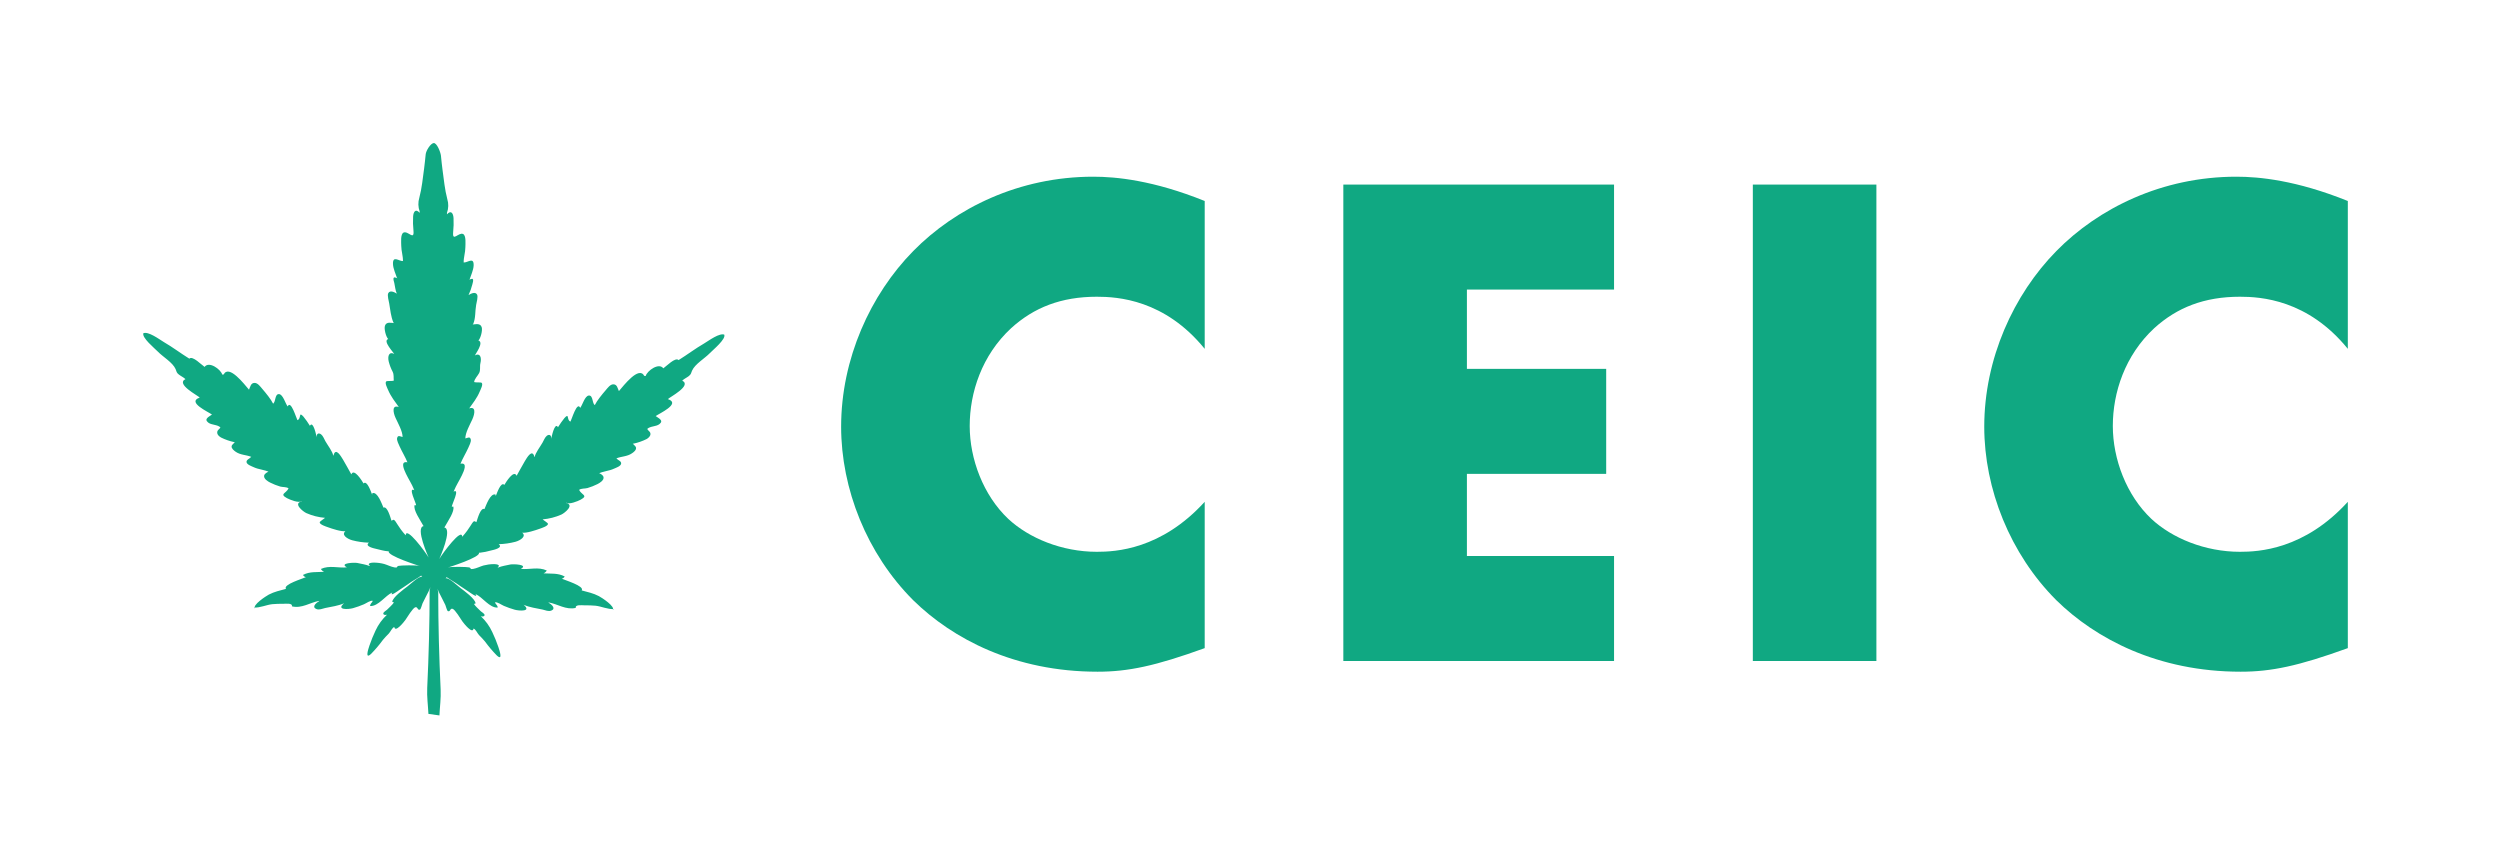 <svg class="mobile logo" width="265" height="91" viewBox="0 0 265 91" fill="#10A882" xmlns="http://www.w3.org/2000/svg">
<path d="M127.698 68.702C122.473 70.592 119.596 71.201 116.341 71.201C107.557 71.201 100.97 67.712 96.806 63.63C91.884 58.709 89.16 51.818 89.16 45.231C89.16 38.038 92.265 31.224 96.808 26.605C101.274 22.062 108.014 18.73 115.887 18.73C118.311 18.73 122.247 19.11 127.699 21.305V36.978C123.458 31.755 118.462 31.454 116.267 31.454C112.487 31.454 109.603 32.589 107.181 34.786C104.075 37.663 102.789 41.6 102.789 45.158C102.789 48.648 104.228 52.503 106.877 55.002C109.073 57.046 112.557 58.491 116.267 58.491C118.235 58.491 123.08 58.264 127.699 53.192L127.698 68.702Z" />
<path d="M171.089 30.694H155.492V39.1H170.256V50.23H155.492V58.936H171.089V70.066H142.393V19.565H171.089V30.694Z" />
<path d="M198.898 19.565V70.066H185.8V19.565H198.898Z" />
<path d="M248.869 68.702C243.646 70.592 240.769 71.201 237.512 71.201C228.728 71.201 222.141 67.712 217.978 63.63C213.057 58.709 210.331 51.818 210.331 45.231C210.331 38.038 213.435 31.224 217.978 26.605C222.445 22.062 229.184 18.73 237.059 18.73C239.481 18.73 243.417 19.11 248.869 21.305V36.978C244.63 31.755 239.632 31.454 237.437 31.454C233.657 31.454 230.774 32.589 228.351 34.786C225.247 37.663 223.959 41.6 223.959 45.158C223.959 48.648 225.398 52.503 228.048 55.002C230.243 57.046 233.727 58.491 237.437 58.491C239.405 58.491 244.25 58.264 248.869 53.192V68.702Z" />
<path d="M45.413 75.672C45.37 74.756 45.24 73.858 45.285 72.92C45.446 69.502 45.541 66.019 45.541 62.598L45.817 61.331C45.773 62.294 45.176 63.103 44.786 63.965C44.735 64.075 44.616 64.571 44.517 64.615C44.25 64.732 44.295 64.298 44.027 64.368C43.76 64.437 43.155 65.449 42.983 65.698C42.838 65.906 41.889 67.108 41.794 66.458C41.544 66.57 41.406 66.951 41.213 67.156C40.998 67.387 40.784 67.579 40.593 67.825C40.214 68.344 39.798 68.837 39.349 69.297C38.657 69.957 39.029 68.822 39.167 68.413C39.351 67.877 39.565 67.351 39.808 66.839C40.102 66.203 40.516 65.631 41.028 65.154C40.929 65.19 40.675 65.224 40.631 65.061C40.588 64.898 40.934 64.724 41.021 64.636C41.243 64.411 41.602 64.104 41.758 63.856C41.698 63.842 41.639 63.824 41.581 63.803C41.595 63.328 42.809 62.45 43.169 62.178C43.53 61.906 44.404 61.048 44.755 61.133L44.645 61.015C44.155 61.355 43.665 61.608 43.184 61.969C42.903 62.178 42.602 62.341 42.312 62.55C42.21 62.624 41.239 63.328 41.585 62.8C40.835 63.127 40.112 64.282 39.236 64.24C39.204 64.024 39.442 63.883 39.518 63.691C39.278 63.606 38.82 63.953 38.571 64.056C38.193 64.219 37.804 64.357 37.408 64.469C36.939 64.597 35.582 64.684 36.476 63.943C35.821 64.234 35.143 64.302 34.469 64.45C34.165 64.517 33.852 64.683 33.537 64.558C33.037 64.359 33.453 63.925 33.828 63.732V63.693C32.864 63.864 31.996 64.525 30.946 64.274C31.022 63.895 30.289 64.003 30.024 64.003C29.636 63.996 29.248 64.01 28.861 64.043C28.248 64.107 27.533 64.447 26.925 64.397L27.035 64.514C26.71 64.138 28.215 63.178 28.489 63.029C29.071 62.722 29.712 62.584 30.312 62.421C29.969 61.96 32.13 61.326 32.425 61.179C32.359 61.165 32.297 61.137 32.244 61.096C32.19 61.055 32.147 61.002 32.117 60.942C32.843 60.559 33.57 60.666 34.358 60.612C34.213 60.553 34.092 60.447 34.015 60.31C34.921 59.891 35.835 60.236 36.769 60.139C35.905 59.672 37.591 59.609 37.878 59.675C38.295 59.769 38.775 59.836 39.154 59.99H39.227C38.801 59.67 39.49 59.627 39.663 59.636C40.021 59.641 40.377 59.689 40.723 59.781C41.092 59.891 41.442 60.08 41.82 60.146C42.198 60.211 41.974 60.072 42.24 59.983C42.396 59.932 44.231 59.874 44.522 60.008C44.522 60.008 40.906 58.884 41.208 58.408L41.14 58.436C40.704 58.41 40.311 58.278 39.89 58.185C39.675 58.135 38.581 57.91 39.112 57.523C38.514 57.507 37.919 57.422 37.34 57.27C36.83 57.133 36.049 56.66 36.706 56.238L36.649 56.302C36.186 56.378 35.207 56.05 34.726 55.875C34.568 55.818 33.892 55.606 33.887 55.374C33.887 55.263 34.352 54.998 34.453 54.892C33.767 54.835 33.095 54.664 32.465 54.386C32.112 54.223 31.036 53.358 31.971 53.155L31.958 53.117C31.689 53.36 30.734 52.971 30.414 52.803C29.582 52.343 30.33 52.316 30.587 51.769C30.381 51.598 29.962 51.65 29.699 51.574C29.333 51.465 28.977 51.324 28.636 51.153C28.393 51.031 27.944 50.759 27.997 50.426C28.034 50.189 28.37 50.029 28.494 49.99L28.6 50.073C28.091 49.782 27.418 49.782 26.874 49.514C26.684 49.423 26.174 49.257 26.133 48.991C26.092 48.725 26.471 48.625 26.633 48.425C26.095 48.207 25.494 48.242 24.987 47.891C24.816 47.773 24.522 47.544 24.551 47.309C24.577 47.104 24.827 47.001 24.898 46.839L24.83 46.866C24.349 46.763 23.882 46.601 23.44 46.383C23.247 46.277 23.004 46.079 23.025 45.815C23.045 45.55 23.267 45.509 23.366 45.307C23.042 44.987 22.424 45.073 22.067 44.788C21.575 44.398 22.19 44.16 22.469 43.941C22.113 43.679 19.784 42.632 21.14 42.157L21.174 42.144C20.986 41.931 18.595 40.706 19.658 40.187C19.46 39.996 19.185 39.879 18.96 39.703C18.694 39.498 18.729 39.396 18.612 39.121C18.301 38.416 17.278 37.836 16.723 37.263C16.404 36.931 14.978 35.767 15.206 35.304L15.164 35.34C15.687 35.058 16.909 35.987 17.361 36.255C18.297 36.797 19.155 37.454 20.07 38.019C20.403 37.665 21.389 38.701 21.686 38.892C22.144 38.253 23.391 39.13 23.56 39.71L23.705 39.694C24.278 38.602 25.886 40.723 26.394 41.306C26.54 40.986 26.581 40.58 27.002 40.588C27.323 40.596 27.597 40.981 27.793 41.21C28.188 41.67 28.719 42.315 28.949 42.788L28.914 42.802C29.25 42.684 29.097 41.74 29.58 41.775C30.004 41.806 30.259 42.805 30.495 43.083C30.827 42.337 31.411 44.349 31.528 44.537C31.964 44.391 31.619 43.557 32.161 44.157C32.415 44.469 32.646 44.798 32.855 45.141L32.877 45.092C33.21 44.611 33.535 46.174 33.566 46.36C33.535 45.956 33.78 45.848 34.034 46.04C34.235 46.193 34.37 46.547 34.49 46.767C34.727 47.19 35.273 47.889 35.315 48.286L35.35 48.271C35.582 47.371 36.145 48.375 36.367 48.732C36.675 49.237 36.949 49.779 37.239 50.283C37.52 49.586 38.376 50.971 38.536 51.247C38.903 50.847 39.345 52.185 39.446 52.435C39.446 52.386 39.464 52.325 39.468 52.272C40.022 52.087 40.47 53.419 40.647 53.81C41.051 53.602 41.386 54.86 41.487 55.162L41.501 55.199C41.531 55.154 41.7 55.11 41.742 55.09C42.011 55.254 42.143 55.797 43.002 56.744C43.039 55.738 45.067 58.468 45.436 59.103C45.436 59.103 43.992 55.915 44.898 55.767C44.522 55.09 43.78 54.051 43.952 53.538C44.001 53.553 44.056 53.556 44.107 53.57C44.149 53.399 43.199 51.574 43.92 51.961L43.883 51.883C43.652 51.301 43.302 50.782 43.034 50.221C42.831 49.794 42.393 48.847 43.188 49.004C42.95 48.423 42.616 47.888 42.358 47.318C42.27 47.12 42.038 46.677 42.092 46.445C42.178 46.079 42.415 46.264 42.674 46.323C42.674 45.703 42.187 44.862 41.935 44.31C41.645 43.679 41.519 42.82 42.371 43.18H42.299C41.862 42.565 41.444 42.052 41.136 41.33C41.054 41.135 40.765 40.596 40.939 40.431C41.024 40.351 41.585 40.415 41.74 40.348C41.707 40.008 41.77 39.697 41.617 39.399C41.44 39.062 41.303 38.706 41.208 38.338C41.063 37.756 41.229 37.188 41.857 37.553V37.631C41.755 37.381 40.519 36.135 41.15 35.939C40.913 35.706 40.691 34.862 40.806 34.525C40.961 34.068 41.471 34.234 41.784 34.247L41.711 34.208C41.421 33.552 41.384 32.866 41.255 32.161C41.213 31.937 41.035 31.299 41.154 31.078C41.345 30.726 41.82 30.973 42.062 31.126C41.905 30.771 41.884 30.399 41.796 29.997C41.764 29.852 41.623 29.519 41.771 29.416C41.848 29.362 42.101 29.515 42.165 29.487L42.129 29.448C42.102 29.474 42.162 29.548 42.092 29.494C41.947 29.058 41.671 28.462 41.656 27.993C41.621 27.033 42.293 27.702 42.712 27.672C42.729 27.142 42.536 26.612 42.533 26.062C42.533 25.742 42.429 24.808 42.78 24.652C43.251 24.441 43.927 25.54 43.828 24.46C43.776 23.96 43.763 23.457 43.789 22.955C43.824 22.407 44.08 22.099 44.484 22.561V22.415C44.316 21.947 44.303 21.437 44.447 20.961C44.718 19.952 44.819 18.863 44.961 17.824C45.026 17.335 45.072 16.847 45.123 16.357C45.163 15.976 45.619 15.22 45.961 15.166C46.302 15.112 46.699 16.123 46.74 16.504C46.791 16.994 46.837 17.48 46.903 17.969C47.048 19.01 47.145 20.097 47.414 21.108C47.561 21.583 47.548 22.094 47.378 22.561V22.721C47.788 22.258 48.038 22.567 48.075 23.114C48.099 23.613 48.086 24.114 48.034 24.611C47.935 25.691 48.615 24.592 49.083 24.803C49.432 24.959 49.331 25.893 49.329 26.213C49.329 26.763 49.134 27.295 49.15 27.823C49.569 27.86 50.242 27.184 50.206 28.144C50.188 28.615 49.915 29.202 49.77 29.647C49.7 29.701 49.759 29.627 49.735 29.599L49.698 29.64C49.761 29.668 50.015 29.513 50.092 29.567C50.238 29.672 50.092 30.003 50.068 30.149C49.971 30.537 49.836 30.915 49.665 31.277C49.908 31.131 50.383 30.877 50.574 31.229C50.693 31.451 50.514 32.088 50.473 32.312C50.344 33.017 50.437 33.703 50.152 34.36L50.078 34.4C50.392 34.385 50.902 34.219 51.058 34.677C51.171 35.013 50.949 35.859 50.712 36.092C51.344 36.288 50.379 37.532 50.276 37.784V37.704C50.905 37.339 51.069 37.909 50.925 38.489C50.832 38.864 50.962 39.216 50.787 39.55C50.635 39.841 50.291 40.159 50.258 40.499C50.414 40.568 50.975 40.499 51.059 40.582C51.233 40.748 50.943 41.286 50.861 41.482C50.562 42.209 50.135 42.718 49.707 43.331H49.634C50.479 42.972 50.351 43.831 50.063 44.462C49.812 45.014 49.325 45.854 49.325 46.476C49.582 46.416 49.821 46.23 49.906 46.597C49.96 46.822 49.729 47.267 49.64 47.469C49.381 48.04 49.048 48.575 48.81 49.155C49.605 48.998 49.168 49.945 48.964 50.373C48.698 50.933 48.346 51.455 48.115 52.034L48.079 52.112C48.806 51.727 47.849 53.55 47.891 53.721C47.942 53.709 47.997 53.704 48.047 53.69C48.218 54.204 47.475 55.241 47.1 55.918C48.006 56.064 46.563 59.255 46.563 59.255C46.932 58.619 48.96 55.891 48.996 56.897C49.854 55.949 49.986 55.407 50.257 55.241C50.299 55.261 50.467 55.305 50.498 55.351L50.51 55.313C50.613 55.011 50.946 53.754 51.351 53.963C51.529 53.57 51.976 52.24 52.529 52.423C52.529 52.476 52.549 52.537 52.552 52.586C52.654 52.336 53.096 50.999 53.461 51.4C53.622 51.122 54.478 49.737 54.759 50.435C55.06 49.93 55.324 49.388 55.631 48.885C55.851 48.526 56.412 47.524 56.649 48.424L56.682 48.437C56.726 48.04 57.271 47.341 57.508 46.918C57.629 46.703 57.764 46.348 57.965 46.191C58.219 45.999 58.462 46.108 58.433 46.512C58.463 46.325 58.789 44.768 59.12 45.243L59.142 45.294C59.352 44.95 59.584 44.621 59.837 44.308C60.379 43.708 60.035 44.542 60.471 44.688C60.587 44.499 61.172 42.485 61.503 43.234C61.739 42.943 61.994 41.95 62.419 41.926C62.901 41.889 62.747 42.836 63.085 42.952L63.05 42.939C63.279 42.465 63.81 41.819 64.206 41.36C64.402 41.132 64.675 40.747 64.996 40.738C65.416 40.728 65.457 41.138 65.603 41.456C66.111 40.875 67.721 38.754 68.293 39.844L68.439 39.861C68.608 39.28 69.855 38.407 70.311 39.043C70.609 38.849 71.595 37.814 71.928 38.171C72.842 37.606 73.701 36.948 74.638 36.406C75.097 36.14 76.311 35.209 76.834 35.493L76.766 35.465C76.996 35.929 75.568 37.093 75.25 37.426C74.7 37.998 73.677 38.578 73.36 39.284C73.242 39.55 73.277 39.652 73.012 39.866C72.787 40.04 72.511 40.156 72.315 40.35C73.377 40.869 70.986 42.094 70.797 42.305L70.832 42.32C72.188 42.795 69.859 43.842 69.503 44.103C69.782 44.323 70.397 44.561 69.906 44.95C69.547 45.24 68.93 45.149 68.606 45.468C68.705 45.672 68.924 45.727 68.948 45.976C68.971 46.224 68.725 46.44 68.532 46.544C68.091 46.763 67.624 46.925 67.142 47.028L67.074 47.001C67.145 47.162 67.395 47.265 67.421 47.47C67.452 47.713 67.158 47.941 66.985 48.052C66.478 48.402 65.877 48.369 65.339 48.585C65.501 48.786 65.882 48.876 65.84 49.151C65.797 49.426 65.287 49.587 65.098 49.674C64.554 49.937 63.88 49.946 63.373 50.234L63.479 50.15C63.601 50.184 63.938 50.344 63.976 50.586C64.027 50.917 63.579 51.189 63.336 51.313C62.995 51.484 62.639 51.624 62.273 51.733C62.009 51.808 61.59 51.756 61.385 51.929C61.642 52.474 62.39 52.502 61.558 52.961C61.238 53.137 60.283 53.518 60.013 53.277L60.001 53.313C60.936 53.517 59.856 54.382 59.507 54.544C58.877 54.822 58.206 54.994 57.52 55.052C57.618 55.156 58.088 55.422 58.085 55.533C58.085 55.764 57.405 55.976 57.246 56.035C56.764 56.209 55.792 56.538 55.323 56.462L55.266 56.398C55.923 56.819 55.143 57.293 54.632 57.43C54.053 57.582 53.459 57.667 52.86 57.683C53.385 58.068 52.298 58.295 52.081 58.343C51.672 58.461 51.255 58.545 50.832 58.595L50.763 58.568C51.066 59.045 47.451 60.167 47.451 60.167C47.742 60.034 49.575 60.092 49.732 60.144C49.998 60.231 49.762 60.373 50.152 60.306C50.541 60.239 50.879 60.051 51.249 59.942C51.596 59.852 51.952 59.803 52.309 59.797C52.482 59.788 53.171 59.832 52.745 60.152H52.818C53.198 59.998 53.676 59.932 54.094 59.836C54.385 59.772 56.066 59.836 55.204 60.301C56.137 60.399 57.051 60.053 57.957 60.473C57.88 60.609 57.759 60.715 57.614 60.774C58.398 60.829 59.126 60.72 59.856 61.104C59.826 61.164 59.782 61.217 59.729 61.258C59.675 61.299 59.614 61.327 59.548 61.341C59.838 61.486 62.003 62.123 61.658 62.584C62.26 62.745 62.906 62.885 63.483 63.19C63.764 63.335 65.27 64.299 64.944 64.677L65.055 64.558C64.445 64.61 63.732 64.267 63.118 64.205C62.731 64.172 62.343 64.159 61.955 64.165C61.689 64.165 60.958 64.056 61.033 64.437C59.984 64.681 59.114 64.022 58.152 63.856V63.895C58.52 64.088 58.937 64.522 58.443 64.721C58.126 64.847 57.815 64.68 57.511 64.613C56.836 64.468 56.159 64.391 55.503 64.107C56.396 64.849 55.041 64.76 54.57 64.632C54.174 64.521 53.785 64.383 53.407 64.221C53.158 64.116 52.7 63.769 52.459 63.856C52.535 64.048 52.775 64.187 52.75 64.404C51.877 64.445 51.151 63.29 50.401 62.965C50.751 63.492 49.78 62.789 49.674 62.713C49.395 62.505 49.092 62.344 48.801 62.132C48.322 61.773 47.832 61.518 47.348 61.179L47.237 61.297C47.587 61.213 48.465 62.072 48.823 62.341C49.181 62.61 50.398 63.491 50.412 63.966C50.354 63.987 50.295 64.004 50.235 64.019C50.392 64.267 50.749 64.575 50.97 64.799C51.059 64.888 51.407 65.059 51.361 65.224C51.316 65.388 51.062 65.355 50.963 65.318C51.476 65.795 51.891 66.367 52.183 67.003C52.428 67.515 52.642 68.041 52.825 68.578C52.964 68.986 53.334 70.12 52.642 69.46C52.194 68.999 51.778 68.507 51.398 67.987C51.209 67.742 50.995 67.551 50.78 67.32C50.59 67.114 50.45 66.739 50.198 66.621C50.104 67.272 49.155 66.07 49.008 65.862C48.833 65.613 48.24 64.602 47.965 64.53C47.691 64.459 47.742 64.895 47.474 64.778C47.377 64.735 47.258 64.24 47.207 64.128C46.817 63.266 46.219 62.459 46.176 61.493L46.452 62.763C46.452 66.18 46.547 69.664 46.708 73.084C46.752 74.022 46.621 74.922 46.58 75.836L45.413 75.672Z" />
</svg>
